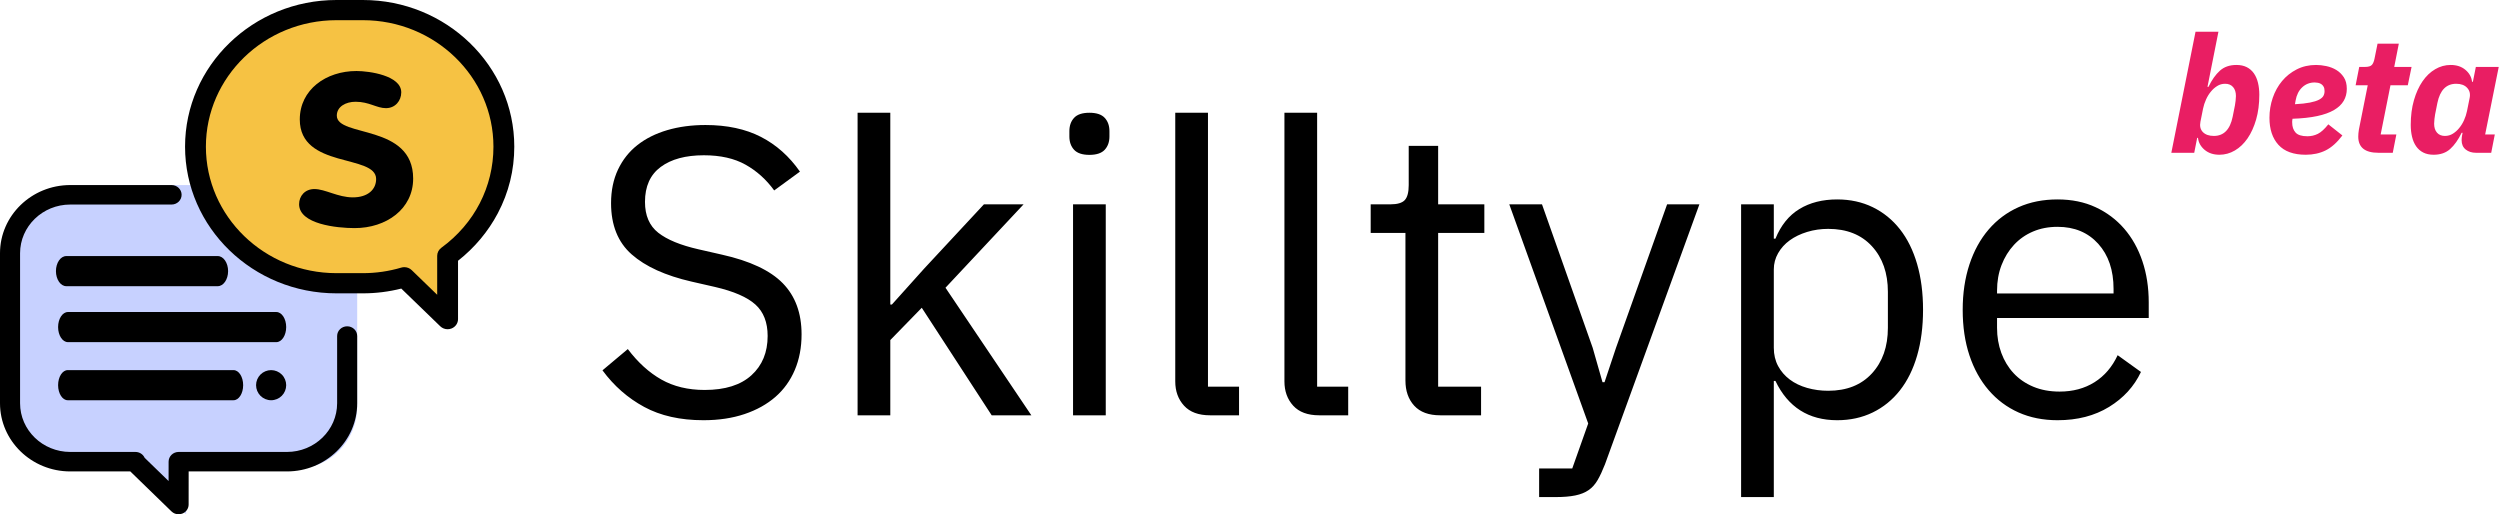 <svg width="175px" height="36px" viewBox="0 0 175 36" version="1.1" xmlns="http://www.w3.org/2000/svg" xmlns:xlink="http://www.w3.org/1999/xlink">
    <g id="Symbols" stroke="none" stroke-width="1" fill="none" fill-rule="evenodd">
        <g id="logo-full">
            <g id="Group-2">
                <path d="M49.242,29.415 C47.62,29.415 46.237,29.105 45.092,28.484 C43.947,27.864 42.974,27.011 42.173,25.923 L43.947,24.435 C44.653,25.37 45.435,26.08 46.294,26.567 C47.152,27.053 48.164,27.297 49.328,27.297 C50.759,27.297 51.851,26.953 52.604,26.266 C53.358,25.58 53.735,24.664 53.735,23.519 C53.735,22.565 53.449,21.83 52.876,21.315 C52.304,20.8 51.36,20.39 50.043,20.085 L48.412,19.713 C46.58,19.293 45.183,18.658 44.219,17.809 C43.255,16.96 42.774,15.763 42.774,14.218 C42.774,13.34 42.936,12.558 43.26,11.871 C43.585,11.184 44.038,10.612 44.62,10.154 C45.202,9.696 45.898,9.348 46.709,9.109 C47.52,8.871 48.412,8.751 49.385,8.751 C50.892,8.751 52.185,9.028 53.263,9.581 C54.341,10.135 55.252,10.946 55.996,12.014 L54.193,13.331 C53.639,12.567 52.972,11.966 52.189,11.528 C51.407,11.089 50.434,10.869 49.27,10.869 C47.992,10.869 46.986,11.141 46.251,11.685 C45.516,12.229 45.149,13.044 45.149,14.132 C45.149,15.086 45.459,15.806 46.079,16.293 C46.699,16.779 47.639,17.166 48.898,17.452 L50.53,17.824 C52.495,18.263 53.916,18.93 54.794,19.827 C55.671,20.724 56.11,21.916 56.11,23.405 C56.11,24.32 55.953,25.15 55.638,25.894 C55.323,26.638 54.87,27.268 54.279,27.783 C53.687,28.298 52.967,28.699 52.118,28.985 C51.269,29.271 50.31,29.415 49.242,29.415 Z M60.031,7.893 L62.321,7.893 L62.321,21.315 L62.435,21.315 L64.696,18.797 L68.874,14.304 L71.651,14.304 L66.184,20.142 L72.194,29.071 L69.418,29.071 L64.524,21.544 L62.321,23.805 L62.321,29.071 L60.031,29.071 L60.031,7.893 Z M76.258,10.841 C75.762,10.841 75.404,10.721 75.185,10.483 C74.966,10.244 74.856,9.934 74.856,9.553 L74.856,9.181 C74.856,8.799 74.966,8.489 75.185,8.251 C75.404,8.012 75.762,7.893 76.258,7.893 C76.754,7.893 77.112,8.012 77.331,8.251 C77.551,8.489 77.661,8.799 77.661,9.181 L77.661,9.553 C77.661,9.934 77.551,10.244 77.331,10.483 C77.112,10.721 76.754,10.841 76.258,10.841 Z M75.113,14.304 L77.403,14.304 L77.403,29.071 L75.113,29.071 L75.113,14.304 Z M84.701,29.071 C83.9,29.071 83.294,28.847 82.884,28.399 C82.473,27.95 82.268,27.383 82.268,26.696 L82.268,7.893 L84.558,7.893 L84.558,27.068 L86.733,27.068 L86.733,29.071 L84.701,29.071 Z M92.342,29.071 C91.541,29.071 90.935,28.847 90.525,28.399 C90.115,27.95 89.91,27.383 89.91,26.696 L89.91,7.893 L92.199,7.893 L92.199,27.068 L94.374,27.068 L94.374,29.071 L92.342,29.071 Z M100.814,29.071 C100.012,29.071 99.406,28.847 98.996,28.399 C98.586,27.95 98.381,27.364 98.381,26.638 L98.381,16.307 L95.948,16.307 L95.948,14.304 L97.322,14.304 C97.818,14.304 98.157,14.203 98.338,14.003 C98.519,13.803 98.61,13.455 98.61,12.958 L98.61,10.211 L100.67,10.211 L100.67,14.304 L103.904,14.304 L103.904,16.307 L100.67,16.307 L100.67,27.068 L103.675,27.068 L103.675,29.071 L100.814,29.071 Z M116.697,14.304 L118.958,14.304 L112.347,32.505 C112.175,32.944 112.004,33.312 111.832,33.607 C111.66,33.903 111.45,34.137 111.202,34.308 C110.954,34.48 110.644,34.604 110.272,34.681 C109.9,34.757 109.447,34.795 108.913,34.795 L107.739,34.795 L107.739,32.792 L110.058,32.792 L111.174,29.644 L105.65,14.304 L107.94,14.304 L111.489,24.349 L112.175,26.753 L112.318,26.753 L113.12,24.349 L116.697,14.304 Z M121.877,14.304 L124.167,14.304 L124.167,16.708 L124.281,16.708 C124.663,15.773 125.221,15.081 125.956,14.633 C126.69,14.184 127.573,13.96 128.603,13.96 C129.519,13.96 130.349,14.141 131.093,14.504 C131.837,14.866 132.471,15.382 132.996,16.049 C133.521,16.717 133.921,17.528 134.198,18.482 C134.475,19.436 134.613,20.504 134.613,21.687 C134.613,22.87 134.475,23.939 134.198,24.893 C133.921,25.847 133.521,26.658 132.996,27.325 C132.471,27.993 131.837,28.508 131.093,28.871 C130.349,29.233 129.519,29.415 128.603,29.415 C126.599,29.415 125.159,28.499 124.281,26.667 L124.167,26.667 L124.167,34.795 L121.877,34.795 L121.877,14.304 Z M127.973,27.354 C129.271,27.354 130.291,26.949 131.035,26.138 C131.78,25.327 132.152,24.263 132.152,22.947 L132.152,20.428 C132.152,19.112 131.78,18.048 131.035,17.237 C130.291,16.426 129.271,16.021 127.973,16.021 C127.458,16.021 126.967,16.092 126.499,16.235 C126.032,16.378 125.626,16.574 125.283,16.822 C124.94,17.07 124.668,17.371 124.467,17.724 C124.267,18.077 124.167,18.453 124.167,18.854 L124.167,24.349 C124.167,24.826 124.267,25.25 124.467,25.623 C124.668,25.995 124.94,26.309 125.283,26.567 C125.626,26.825 126.032,27.02 126.499,27.154 C126.967,27.287 127.458,27.354 127.973,27.354 Z M144.029,29.415 C143.017,29.415 142.106,29.233 141.295,28.871 C140.485,28.508 139.788,27.988 139.206,27.311 C138.624,26.634 138.176,25.823 137.861,24.878 C137.546,23.934 137.389,22.87 137.389,21.687 C137.389,20.524 137.546,19.465 137.861,18.511 C138.176,17.557 138.624,16.741 139.206,16.064 C139.788,15.386 140.485,14.866 141.295,14.504 C142.106,14.141 143.017,13.96 144.029,13.96 C145.021,13.96 145.908,14.141 146.69,14.504 C147.472,14.866 148.14,15.367 148.694,16.006 C149.247,16.646 149.671,17.404 149.967,18.282 C150.263,19.159 150.411,20.123 150.411,21.172 L150.411,22.26 L139.793,22.26 L139.793,22.947 C139.793,23.576 139.893,24.163 140.093,24.707 C140.294,25.25 140.58,25.723 140.952,26.123 C141.324,26.524 141.782,26.839 142.326,27.068 C142.87,27.297 143.485,27.411 144.172,27.411 C145.107,27.411 145.922,27.192 146.619,26.753 C147.315,26.314 147.854,25.685 148.236,24.864 L149.867,26.037 C149.39,27.049 148.646,27.864 147.635,28.484 C146.623,29.105 145.421,29.415 144.029,29.415 Z M144.029,15.878 C143.399,15.878 142.827,15.987 142.311,16.207 C141.796,16.426 141.353,16.736 140.981,17.137 C140.609,17.538 140.318,18.01 140.108,18.554 C139.898,19.097 139.793,19.694 139.793,20.342 L139.793,20.543 L147.949,20.543 L147.949,20.228 C147.949,18.911 147.592,17.857 146.876,17.065 C146.161,16.274 145.212,15.878 144.029,15.878 Z" id="Skilltype" fill="#000000"></path>
                <g id="Group">
                    <path d="M20.727,12.954 L5.331,12.954 C2.969,12.954 1.054,14.901 1.054,17.302 L1.054,28.463 C1.054,30.864 2.969,32.811 5.331,32.811 L9.963,32.811 L9.899,32.817 L13.029,36 L13.031,32.811 L20.727,32.811 C23.089,32.811 25.004,30.864 25.004,28.463 L25.004,17.302 C25.004,14.901 23.089,12.954 20.727,12.954 Z" id="Shape" fill="#C7D1FF"></path>
                    <path d="M12.502,36 C12.319,36 12.14,35.931 12.005,35.8 L9.121,33 L4.917,33 C2.206,33 0,30.859 0,28.227 L0,17.727 C0,15.095 2.206,12.954 4.917,12.954 L12.01,12.954 C12.398,12.954 12.713,13.259 12.713,13.636 C12.713,14.012 12.398,14.318 12.01,14.318 L4.917,14.318 C2.98,14.318 1.405,15.847 1.405,17.727 L1.405,28.227 C1.405,30.107 2.98,31.636 4.917,31.636 L9.48,31.636 C9.768,31.636 10.016,31.804 10.125,32.046 L11.801,33.673 L11.802,32.318 C11.802,31.941 12.117,31.636 12.504,31.636 L20.088,31.636 C22.024,31.636 23.599,30.107 23.599,28.227 L23.599,23.522 C23.599,23.146 23.914,22.841 24.302,22.841 C24.69,22.841 25.004,23.146 25.004,23.522 L25.004,28.227 C25.004,30.859 22.799,33 20.088,33 L13.206,33 L13.204,35.319 C13.204,35.594 13.033,35.843 12.771,35.948 C12.684,35.983 12.593,36 12.502,36 Z" id="Shape" fill="#000000"></path>
                    <path d="M25.523,0.904 L23.733,0.904 C18.445,0.904 14.159,5.285 14.159,10.689 C14.159,16.094 18.445,20.475 23.733,20.475 L25.523,20.475 C26.503,20.475 27.448,20.324 28.338,20.044 L31.277,23.046 L31.277,18.51 C33.596,16.725 35.096,13.886 35.096,10.689 C35.096,5.285 30.81,0.904 25.523,0.904 Z" id="Shape" fill="#F6C243"></path>
                    <path d="M31.333,23.046 C31.143,23.046 30.956,22.974 30.817,22.839 L28.09,20.2 C27.215,20.422 26.312,20.534 25.4,20.534 L23.554,20.534 C17.709,20.534 12.954,15.928 12.954,10.267 C12.954,4.606 17.709,0 23.554,0 L25.4,0 C31.245,0 36,4.606 36,10.267 C36,11.907 35.613,13.474 34.848,14.926 C34.175,16.203 33.216,17.347 32.062,18.253 L32.062,22.34 C32.062,22.625 31.884,22.883 31.612,22.992 C31.521,23.028 31.427,23.046 31.333,23.046 Z M28.303,18.701 C28.493,18.701 28.68,18.773 28.818,18.907 L30.603,20.635 L30.603,17.908 C30.603,17.687 30.711,17.478 30.894,17.344 C33.212,15.653 34.541,13.073 34.541,10.267 C34.541,5.385 30.441,1.413 25.4,1.413 L23.554,1.413 C18.513,1.413 14.413,5.385 14.413,10.267 C14.413,15.149 18.513,19.121 23.554,19.121 L25.4,19.121 C26.316,19.121 27.221,18.99 28.089,18.732 C28.159,18.711 28.231,18.701 28.303,18.701 Z" id="Shape" fill="#000000" fill-rule="nonzero"></path>
                    <path d="M27.017,13.367 C26.361,13.367 25.849,13.815 24.889,13.815 C24.201,13.815 23.577,13.472 23.577,12.844 C23.577,11.305 28.921,12.291 28.921,8.437 C28.921,6.301 27.033,4.971 24.825,4.971 C23.593,4.971 20.937,5.24 20.937,6.644 C20.937,7.227 21.353,7.705 22.009,7.705 C22.761,7.705 23.657,7.122 24.697,7.122 C25.753,7.122 26.329,7.675 26.329,8.407 C26.329,10.17 20.985,9.109 20.985,12.575 C20.985,14.667 22.825,15.967 24.953,15.967 C25.849,15.967 28.088,15.652 28.088,14.472 C28.088,13.89 27.672,13.367 27.017,13.367 Z" id="Shape" fill="#000000" transform="translate(24.929, 10.469) scale(-1, 1) rotate(-180) translate(-24.929, -10.469) "></path>
                    <path d="M19.342,23.95 L4.758,23.95 C4.376,23.95 4.067,23.478 4.067,22.895 C4.067,22.313 4.376,21.841 4.758,21.841 L19.342,21.841 C19.724,21.841 20.033,22.313 20.033,22.895 C20.033,23.478 19.724,23.95 19.342,23.95 Z" id="Shape" fill="#000000"></path>
                    <path d="M18.979,28.017 C18.702,28.017 18.43,27.904 18.234,27.708 C18.038,27.512 17.925,27.24 17.925,26.962 C17.925,26.685 18.037,26.413 18.234,26.217 C18.43,26.021 18.702,25.908 18.979,25.908 C19.256,25.908 19.528,26.021 19.724,26.217 C19.921,26.413 20.033,26.685 20.033,26.962 C20.033,27.241 19.921,27.512 19.724,27.708 C19.528,27.904 19.256,28.017 18.979,28.017 Z" id="Shape" fill="#000000"></path>
                    <path d="M16.345,28.017 L4.743,28.017 C4.37,28.017 4.067,27.545 4.067,26.962 C4.067,26.38 4.37,25.908 4.743,25.908 L16.345,25.908 C16.718,25.908 17.021,26.38 17.021,26.962 C17.021,27.545 16.718,28.017 16.345,28.017 Z" id="Shape" fill="#000000"></path>
                    <path d="M15.241,20.033 L4.642,20.033 C4.241,20.033 3.916,19.561 3.916,18.979 C3.916,18.397 4.241,17.925 4.642,17.925 L15.241,17.925 C15.641,17.925 15.967,18.397 15.967,18.979 C15.967,19.561 15.642,20.033 15.241,20.033 Z" id="Shape" fill="#000000"></path>
                </g>
                <path d="M153.687,2.223 L155.29,2.223 L154.523,6.081 L154.592,6.081 C154.828,5.593 155.095,5.215 155.393,4.948 C155.691,4.681 156.076,4.547 156.549,4.547 C156.831,4.547 157.074,4.599 157.276,4.702 C157.478,4.805 157.644,4.95 157.774,5.137 C157.904,5.324 157.999,5.545 158.06,5.801 C158.121,6.056 158.152,6.333 158.152,6.631 C158.152,7.272 158.077,7.85 157.929,8.365 C157.78,8.88 157.579,9.321 157.328,9.687 C157.076,10.053 156.78,10.336 156.44,10.534 C156.101,10.733 155.74,10.832 155.359,10.832 C154.939,10.832 154.593,10.717 154.323,10.489 C154.052,10.26 153.897,9.981 153.859,9.653 L153.802,9.653 L153.596,10.695 L151.993,10.695 L153.687,2.223 Z M154.969,9.515 C155.664,9.515 156.103,9.069 156.286,8.176 L156.446,7.375 C156.461,7.291 156.477,7.184 156.492,7.054 C156.507,6.924 156.515,6.814 156.515,6.722 C156.515,6.455 156.448,6.245 156.314,6.093 C156.181,5.94 155.996,5.864 155.759,5.864 C155.553,5.864 155.366,5.917 155.198,6.024 C155.03,6.131 154.885,6.26 154.763,6.413 C154.634,6.566 154.521,6.747 154.426,6.957 C154.33,7.167 154.26,7.382 154.214,7.604 L154.031,8.519 C153.97,8.825 154.027,9.067 154.202,9.246 C154.378,9.426 154.634,9.515 154.969,9.515 Z M161.403,10.832 C160.548,10.832 159.911,10.601 159.491,10.139 C159.071,9.678 158.862,9.046 158.862,8.245 C158.862,7.764 158.938,7.3 159.09,6.854 C159.243,6.407 159.461,6.014 159.743,5.675 C160.025,5.335 160.369,5.062 160.773,4.856 C161.178,4.65 161.628,4.547 162.124,4.547 C162.353,4.547 162.593,4.574 162.845,4.627 C163.097,4.681 163.328,4.77 163.538,4.896 C163.748,5.022 163.923,5.192 164.065,5.406 C164.206,5.619 164.276,5.89 164.276,6.219 C164.276,6.531 164.204,6.812 164.059,7.06 C163.914,7.308 163.689,7.522 163.383,7.701 C163.078,7.88 162.685,8.022 162.204,8.125 C161.723,8.228 161.147,8.291 160.476,8.313 C160.46,8.382 160.453,8.436 160.453,8.474 L160.453,8.577 C160.453,8.867 160.531,9.1 160.687,9.275 C160.844,9.451 161.121,9.538 161.517,9.538 C161.777,9.538 162.019,9.483 162.244,9.372 C162.469,9.262 162.716,9.038 162.983,8.703 L163.967,9.481 C163.593,9.977 163.202,10.326 162.794,10.529 C162.386,10.731 161.922,10.832 161.403,10.832 Z M162.033,5.772 C161.689,5.772 161.397,5.885 161.157,6.11 C160.916,6.335 160.762,6.642 160.693,7.031 L160.647,7.295 C161.075,7.272 161.424,7.234 161.695,7.18 C161.966,7.127 162.178,7.06 162.33,6.98 C162.483,6.9 162.586,6.81 162.639,6.711 C162.693,6.612 162.719,6.501 162.719,6.379 C162.719,6.249 162.697,6.144 162.651,6.064 C162.605,5.984 162.548,5.923 162.479,5.881 C162.41,5.839 162.336,5.81 162.256,5.795 C162.176,5.78 162.101,5.772 162.033,5.772 Z M166.486,10.695 C165.547,10.695 165.078,10.317 165.078,9.561 C165.078,9.5 165.081,9.424 165.089,9.332 C165.097,9.241 165.108,9.153 165.123,9.069 L165.742,5.967 L164.894,5.967 L165.146,4.685 L165.547,4.685 C165.791,4.685 165.955,4.635 166.039,4.536 C166.123,4.436 166.184,4.284 166.222,4.078 L166.428,3.059 L167.917,3.059 L167.596,4.685 L168.81,4.685 L168.546,5.967 L167.333,5.967 L166.646,9.412 L167.745,9.412 L167.493,10.695 L166.486,10.695 Z M173.32,10.695 C173.03,10.695 172.79,10.618 172.599,10.466 C172.408,10.313 172.313,10.095 172.313,9.813 C172.313,9.752 172.316,9.687 172.324,9.618 C172.332,9.55 172.339,9.5 172.347,9.47 L172.381,9.298 L172.313,9.298 C172.076,9.786 171.809,10.164 171.511,10.431 C171.214,10.698 170.828,10.832 170.355,10.832 C170.073,10.832 169.83,10.78 169.628,10.677 C169.426,10.574 169.26,10.429 169.13,10.242 C169,10.055 168.905,9.834 168.844,9.578 C168.783,9.323 168.752,9.046 168.752,8.748 C168.752,8.107 168.827,7.529 168.976,7.014 C169.124,6.499 169.325,6.058 169.577,5.692 C169.828,5.326 170.124,5.043 170.464,4.845 C170.803,4.646 171.164,4.547 171.546,4.547 C171.965,4.547 172.311,4.662 172.582,4.891 C172.853,5.12 173.007,5.398 173.045,5.726 L173.102,5.726 L173.309,4.685 L174.911,4.685 L173.961,9.412 L174.636,9.412 L174.385,10.695 L173.32,10.695 Z M171.145,9.515 C171.351,9.515 171.538,9.462 171.706,9.355 C171.874,9.248 172.019,9.119 172.141,8.966 C172.271,8.813 172.383,8.632 172.479,8.422 C172.574,8.212 172.645,7.997 172.69,7.775 L172.874,6.86 C172.935,6.577 172.877,6.341 172.702,6.15 C172.526,5.959 172.271,5.864 171.935,5.864 C171.24,5.864 170.801,6.31 170.618,7.203 L170.458,8.004 C170.443,8.088 170.428,8.195 170.412,8.325 C170.397,8.455 170.389,8.565 170.389,8.657 C170.389,8.924 170.456,9.134 170.59,9.286 C170.723,9.439 170.908,9.515 171.145,9.515 Z" id="beta" fill="#E91E63"></path>
            </g>
        </g>
    </g>
</svg>
